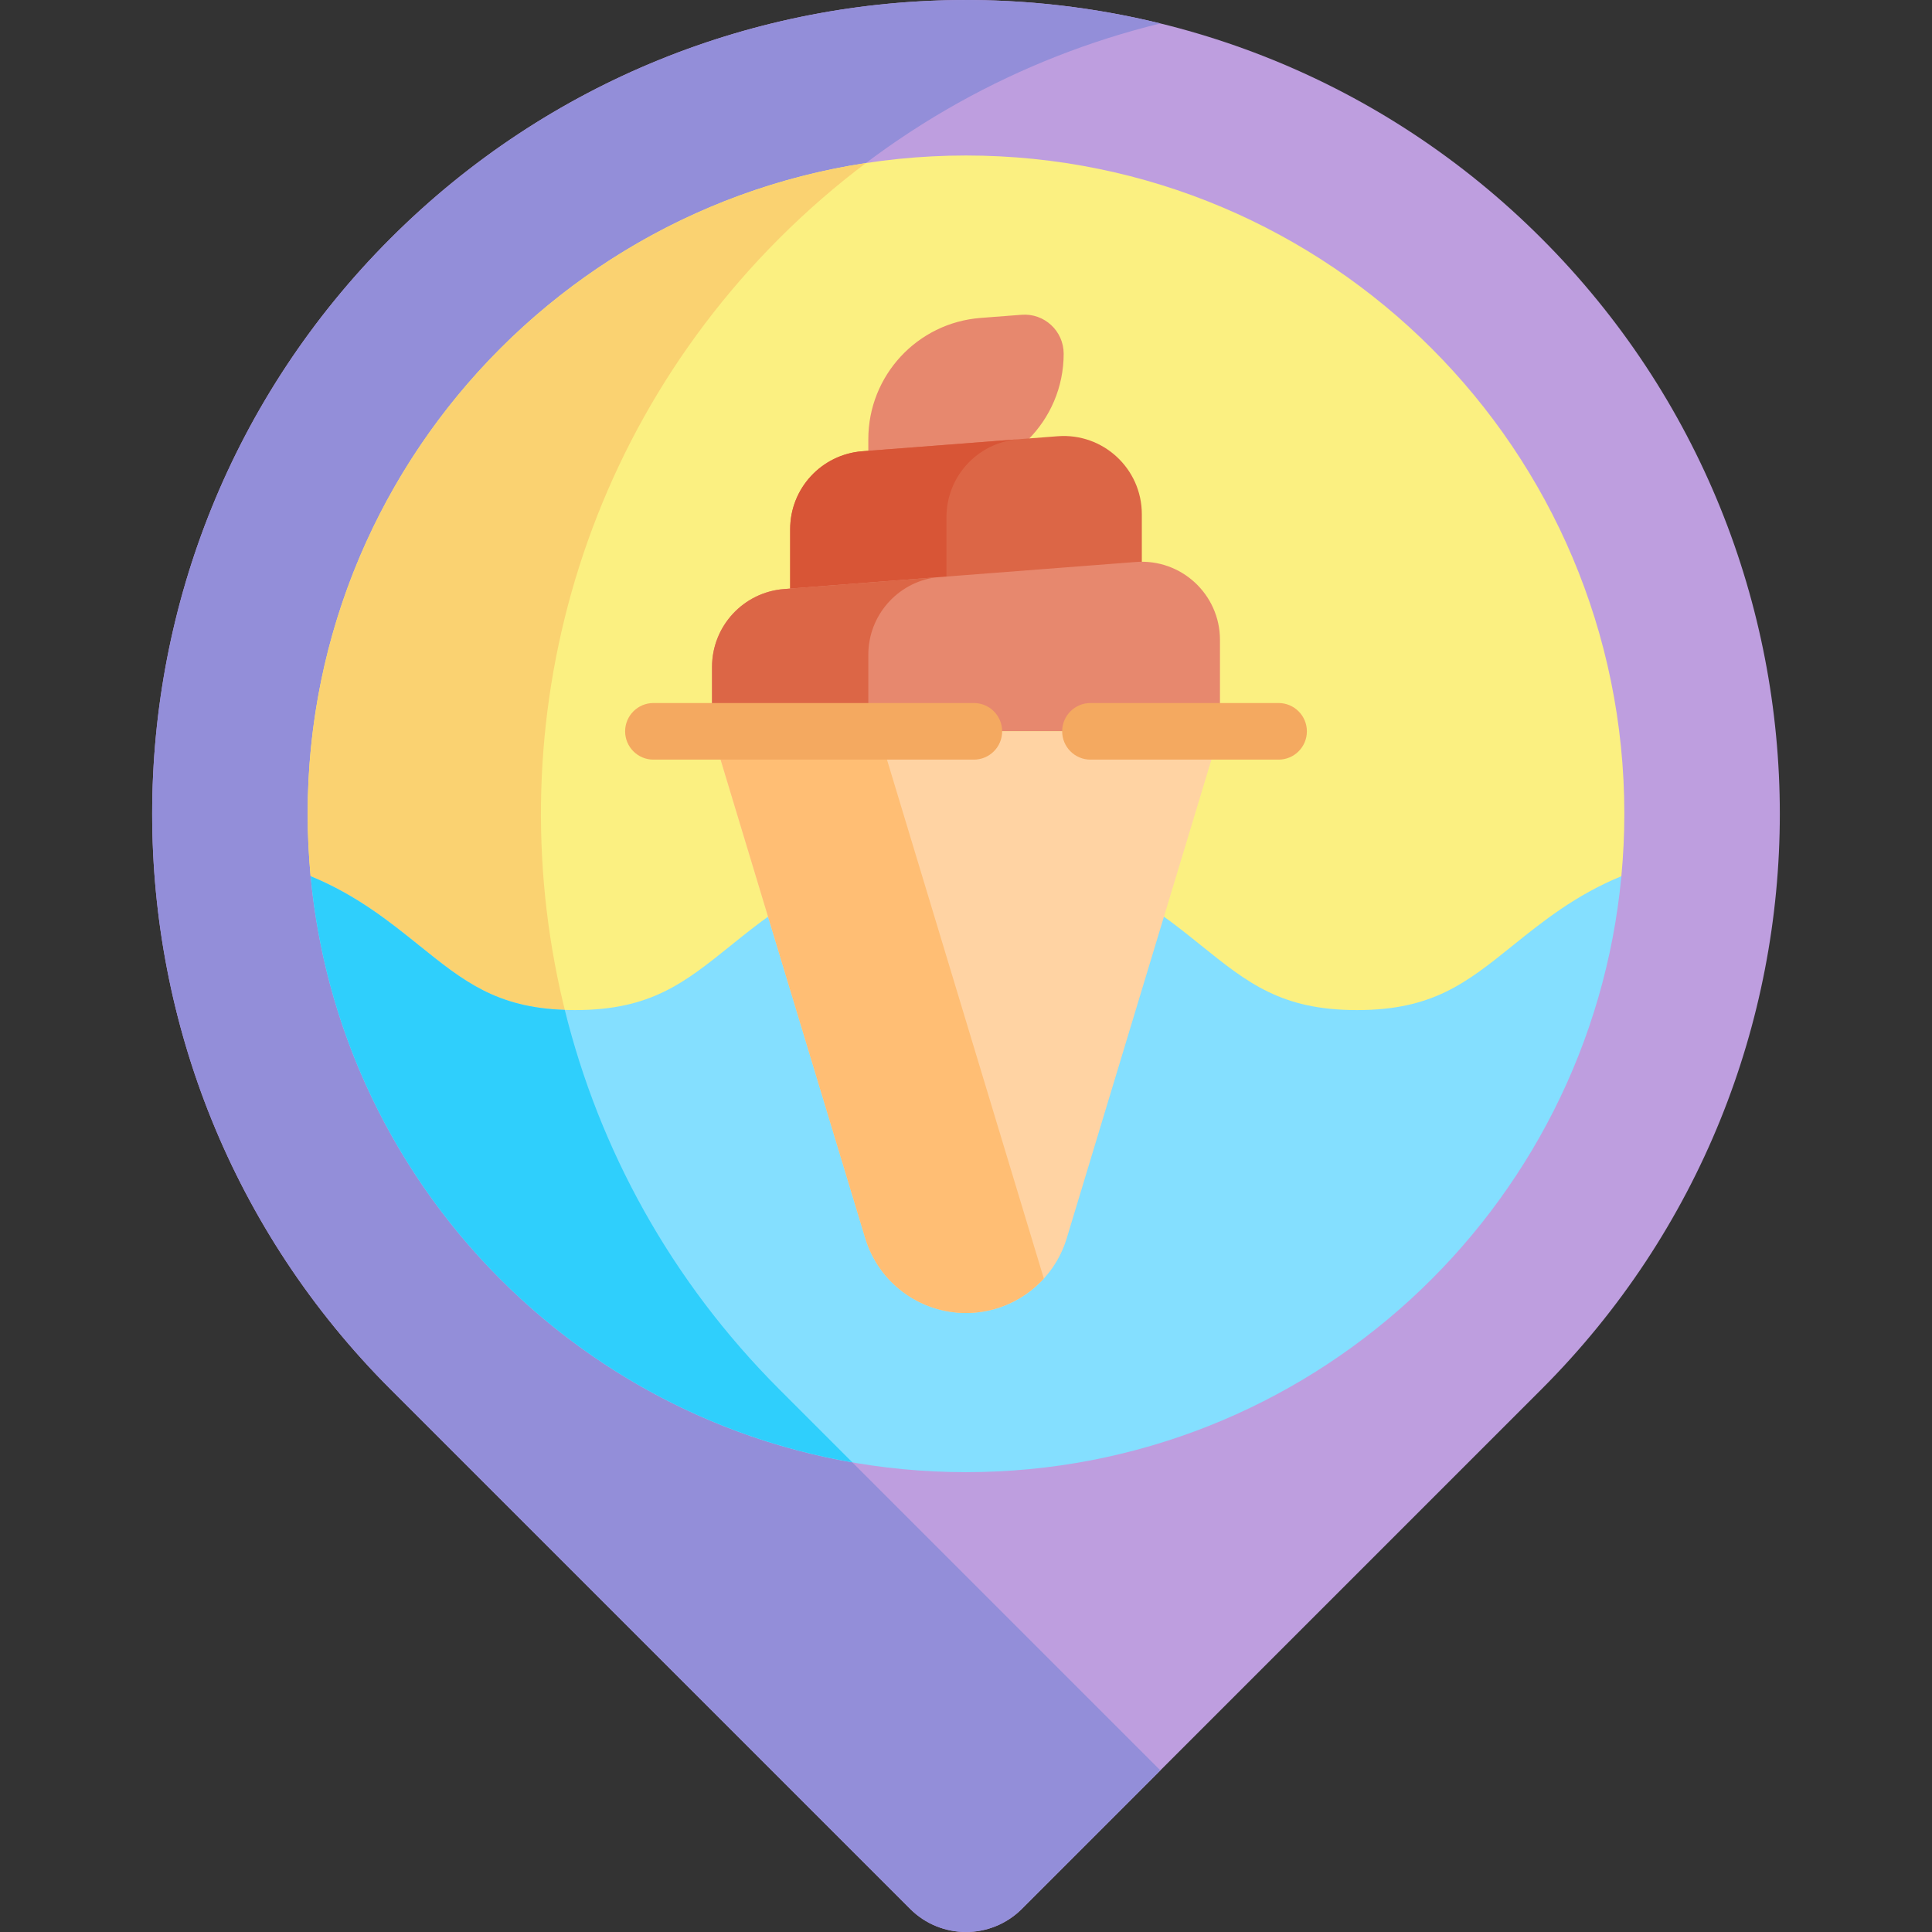 <svg id="Capa_1" enable-background="new 0 0 512 512" height="512" viewBox="0 0 512 512" width="512" xmlns="http://www.w3.org/2000/svg"><rect x="0" y="0" width="512" height="512" fill="#333333" stroke="none"/><g><g><path d="m408.503 368.175-137.687 137.688c-8.183 8.183-21.449 8.183-29.632 0l-137.687-137.688c-84.225-84.225-84.225-220.781 0-305.006 84.225-84.225 220.781-84.225 305.006 0 84.226 84.225 84.226 220.781 0 305.006z" fill="#be9edf"/></g><g><path d="m206.515 368.175c-84.225-84.225-84.225-220.781 0-305.006 28.91-28.91 63.986-47.895 100.994-56.958-70.81-17.342-148.697 1.643-204.012 56.958-84.225 84.225-84.225 220.781 0 305.006l137.688 137.688c8.183 8.183 21.449 8.183 29.632 0l36.693-36.693z" fill="#938ed9"/></g><g><path d="m82.32 232.205 28.425 43.818h145.255 145.255l28.425-43.818c.512-5.443.785-10.955.785-16.532 0-96.355-78.111-174.465-174.465-174.465s-174.465 78.11-174.465 174.464c0 5.577.273 11.09.785 16.533z" fill="#fbf081"/></g><g><path d="m151.931 276.022c-21.232-73.101-3.044-155.225 54.584-212.853 7.284-7.284 14.96-13.934 22.959-19.957-83.765 12.777-147.939 85.124-147.939 172.46 0 5.577.273 11.089.785 16.532l28.425 43.818z" fill="#fad271"/></g><g><path d="m400.971 250.52c-12.382 9.964-21.326 17.164-41.354 17.164-20.027 0-28.972-7.199-41.352-17.163-13.582-10.931-30.485-24.535-62.269-24.535-31.782 0-48.685 13.604-62.266 24.535-12.38 9.964-21.325 17.163-41.35 17.163-20.026 0-28.971-7.199-41.351-17.163-7.762-6.247-16.619-13.361-28.709-18.316 8.33 88.599 82.903 157.933 173.68 157.933 90.778 0 165.351-69.334 173.681-157.933-12.091 4.954-20.948 12.068-28.71 18.315z" fill="#84dfff"/></g><g><path d="m225.877 387.538-19.362-19.362c-28.792-28.792-47.735-63.701-56.842-100.543-18.148-.627-26.838-7.61-38.644-17.112-7.762-6.247-16.619-13.361-28.709-18.316 7.386 78.572 66.874 141.984 143.557 155.333z" fill="#2fcffc"/></g><g><path d="m270.737 83.418-10.868.836c-16.79 1.292-29.756 15.293-29.756 32.133v9.583h19.545c17.799 0 32.227-14.429 32.227-32.227.001-6.033-5.134-10.788-11.148-10.325z" fill="#e7886e"/></g><g><path d="m280.298 115.607-51.772 3.982c-10.789.83-19.121 9.827-19.121 20.648v18.656h93.19v-22.639c0-12.062-10.27-21.572-22.297-20.647z" fill="#dc6646"/></g><g><path d="m269.548 116.434-41.023 3.156c-10.789.83-19.121 9.827-19.121 20.648v18.656h41.418v-21.852c.001-10.688 8.13-19.591 18.726-20.608z" fill="#d85536"/></g><g><path d="m188.696 193.81v-17.063c0-10.821 8.331-19.818 19.121-20.648l93.19-7.168c12.028-.925 22.297 8.585 22.297 20.648v24.232h-134.608z" fill="#e7886e"/></g><g><path d="m247.887 153.017-40.071 3.082c-10.789.83-19.121 9.827-19.121 20.648v17.064h41.418v-20.299c.001-10.366 7.647-19.053 17.774-20.495z" fill="#dc6646"/></g><g><path d="m256 347.959c-12.297 0-23.143-8.052-26.701-19.823l-40.603-134.326h134.608l-40.603 134.325c-3.558 11.771-14.404 19.824-26.701 19.824z" fill="#ffd3a3"/></g><g><path d="m232.791 193.81h-44.095l40.603 134.325c3.558 11.771 14.404 19.823 26.701 19.823 8.045 0 15.454-3.462 20.623-9.142z" fill="#ffbe74"/></g><g><g><path d="m338.835 201.31h-49.85c-4.142 0-7.5-3.357-7.5-7.5s3.358-7.5 7.5-7.5h49.85c4.142 0 7.5 3.357 7.5 7.5s-3.357 7.5-7.5 7.5z" fill="#f4a960"/></g><g><path d="m258.08 201.31h-84.915c-4.142 0-7.5-3.357-7.5-7.5s3.358-7.5 7.5-7.5h84.915c4.142 0 7.5 3.357 7.5 7.5s-3.358 7.5-7.5 7.5z" fill="#f4a960"/></g></g></g></svg>
